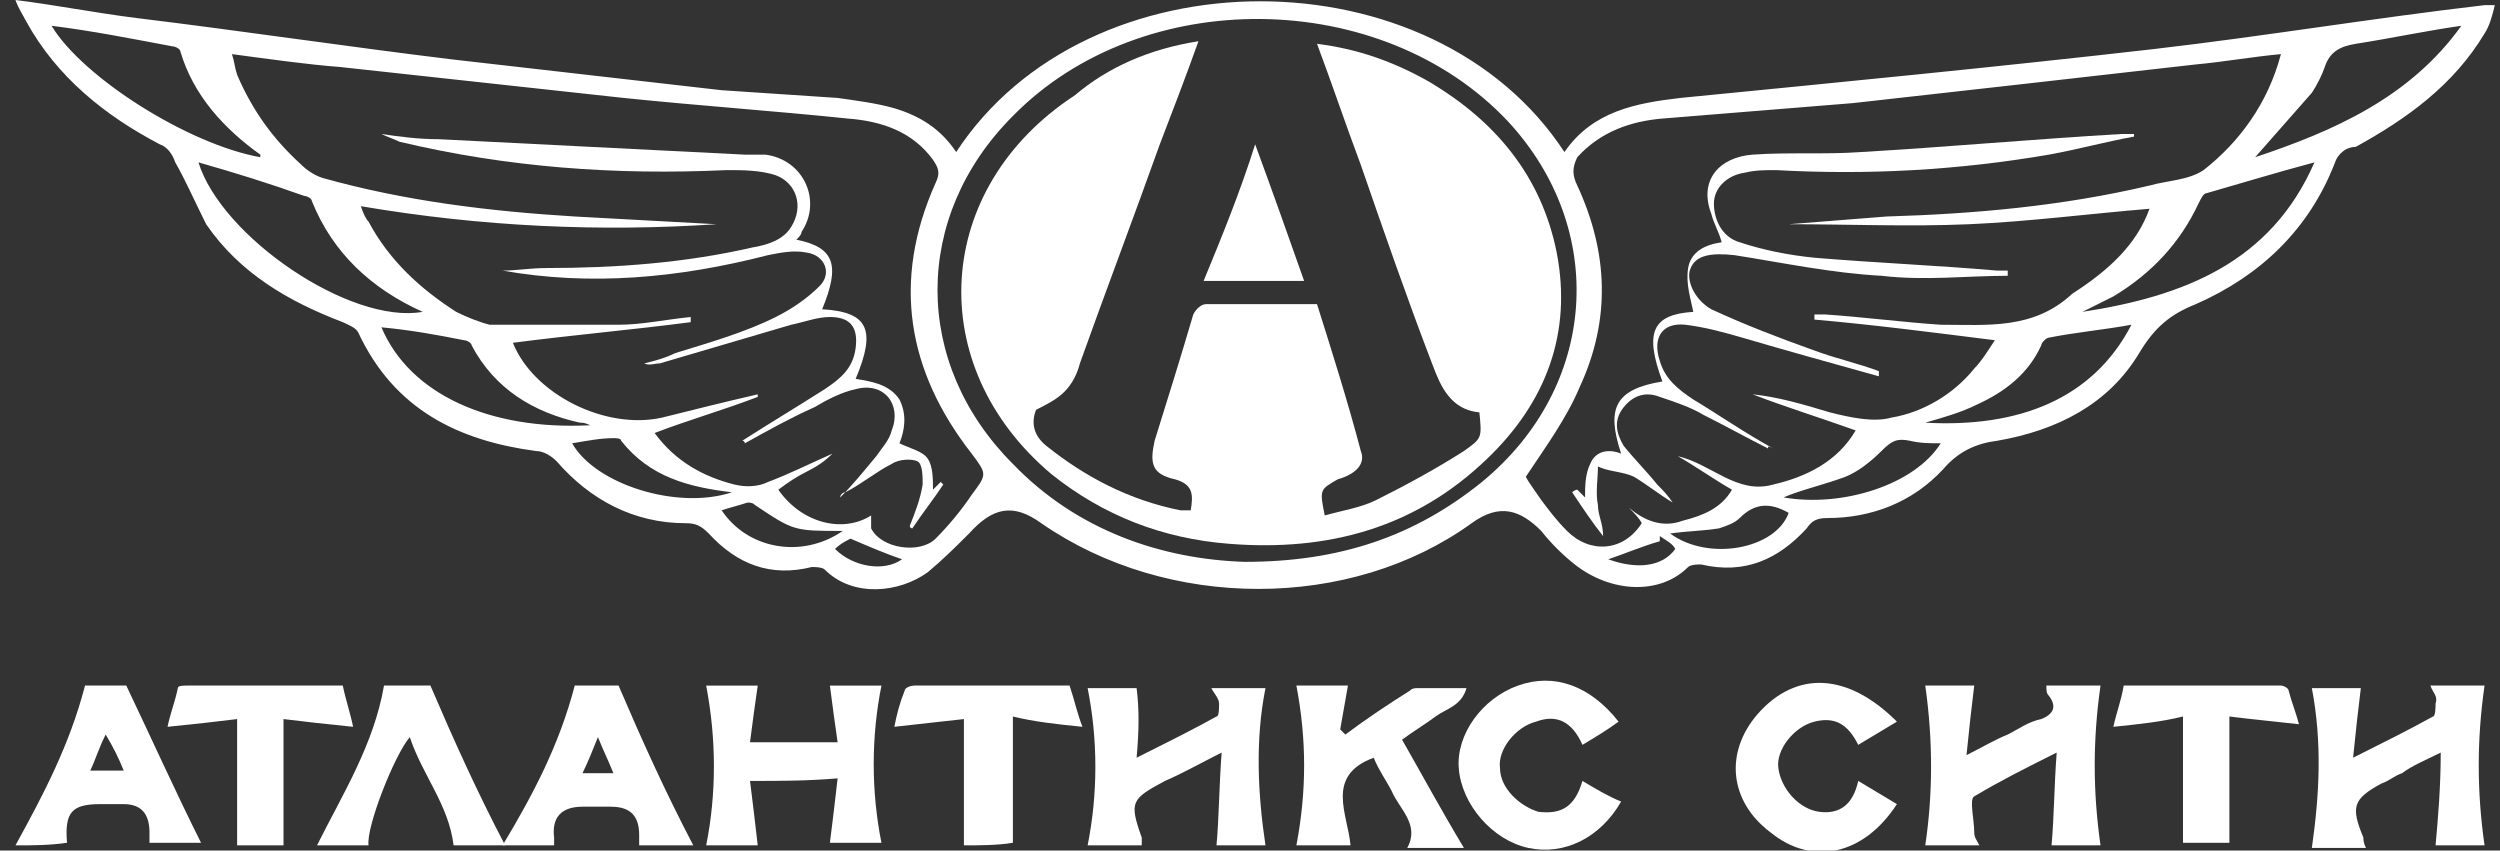 <?xml version="1.0" encoding="utf-8"?>
<!-- Generator: Adobe Illustrator 23.0.1, SVG Export Plug-In . SVG Version: 6.00 Build 0)  -->
<svg version="1.1" id="Layer_1" xmlns="http://www.w3.org/2000/svg" xmlns:xlink="http://www.w3.org/1999/xlink" x="0px" y="0px"
	 width="97px" height="33px" viewBox="0 0 97 33" enable-background="new 0 0 97 33" xml:space="preserve">
<rect x="0" y="0" width="97" height="33" fill="#333333" stroke="none"/>
<rect x="0.6" fill="none" width="96.1" height="33"/>
<g>
	<path fill="#FFFFFF" d="M0.6,0c1.6,0.2,3.1,0.5,4.7,0.7c4.1,0.5,8.1,1.1,12.2,1.6c3.5,0.4,7,0.8,10.5,1.2c1.5,0.1,3,0.2,4.5,0.3
		c0.7,0.1,1.5,0.2,2.2,0.4c1,0.3,1.8,0.8,2.4,1.7c5.1-7.8,18.5-7.8,23.6,0c1.1-1.6,2.8-1.9,4.5-2.1c6.1-0.6,12.3-1.2,18.4-1.9
		c4.3-0.5,8.5-1.2,12.8-1.7c0.1,0,0.1,0,0.4,0c-0.1,0.4-0.2,0.8-0.4,1.1c-1.2,2-3,3.3-5,4.4C91,5.7,90.7,6,90.6,6.3
		c-1,2.6-2.9,4.4-5.4,5.5c-1,0.4-1.6,0.9-2.2,1.9c-1.2,2-3.2,3-5.5,3.4c-0.8,0.1-1.5,0.4-2.1,1.1c-1.2,1.3-2.8,1.9-4.5,1.9
		c-0.4,0-0.6,0.1-0.8,0.4c-1.1,1.2-2.4,1.8-4.1,1.4c-0.1,0-0.4,0-0.5,0.1c-1.1,1.1-3,1-4.4-0.1c-0.5-0.4-0.9-0.8-1.3-1.3
		c-0.8-0.8-1.6-1.1-2.7-0.3c-4.7,3.4-11.8,3.4-16.7,0c-1.1-0.8-1.9-0.6-2.8,0.4c-0.5,0.5-1,1-1.6,1.5c-1.1,0.8-2.9,1-4-0.1
		c-0.1-0.1-0.4-0.1-0.5-0.1c-1.6,0.4-2.9-0.1-4-1.3c-0.3-0.3-0.5-0.4-0.9-0.4c-2,0-3.7-0.9-5-2.4c-0.2-0.2-0.5-0.4-0.8-0.4
		c-3-0.4-5.5-1.6-6.9-4.6c-0.1-0.2-0.4-0.3-0.6-0.4c-2.1-0.8-4-1.9-5.3-3.8C7.5,7.7,7.2,7,6.8,6.3C6.7,6,6.5,5.7,6.2,5.6
		C4.1,4.5,2.2,3,1,0.8C0.9,0.6,0.7,0.3,0.6,0z M33.8,20c0,0.2,0,0.4,0,0.5c0.4,0.8,1.9,1,2.5,0.4c0.5-0.5,1-1.1,1.4-1.7
		c0.6-0.8,0.6-0.8,0-1.6c-2.5-3.2-3.1-6.7-1.4-10.5c0.2-0.4,0.1-0.6-0.1-0.9c-0.8-1.1-2-1.5-3.3-1.6c-2.9-0.3-5.8-0.5-8.7-0.8
		c-3.7-0.4-7.3-0.8-11-1.2C11.9,2.5,10.5,2.3,9,2.1c0.1,0.3,0.1,0.5,0.2,0.8c0.6,1.4,1.4,2.5,2.5,3.5c0.2,0.2,0.5,0.4,0.8,0.5
		c3.2,0.9,6.5,1.3,9.8,1.5c1.8,0.1,3.7,0.2,5.5,0.3C23.3,9,18.7,8.8,14,8c0.1,0.3,0.2,0.5,0.3,0.6c0.8,1.5,2,2.6,3.4,3.5
		c0.4,0.2,0.9,0.4,1.3,0.5c1.7,0,3.3,0,5,0c0.9,0,1.8-0.2,2.8-0.3c0,0.1,0,0.1,0,0.2c-2.3,0.3-4.6,0.5-6.9,0.8
		c0.8,2,3.6,3.4,5.8,2.9c1.2-0.3,2.4-0.6,3.7-0.9c0,0,0,0.1,0,0.1c-1.3,0.5-2.7,0.9-4,1.4c0.8,1.1,1.9,1.7,3.1,2
		c0.4,0.1,0.9,0.1,1.3-0.1c0.8-0.3,1.6-0.7,2.5-1.1c-0.3,0.3-0.6,0.5-1,0.7c-0.4,0.2-0.7,0.4-1.1,0.7C31.1,20.3,32.7,20.7,33.8,20z
		 M83.4,8.1c-2.4,0.2-4.7,0.5-7,0.6c-2.3,0.1-4.7,0-7,0c1.3-0.1,2.5-0.2,3.8-0.3C76.6,8.3,80,8,83.4,7.2c0.7-0.2,1.5-0.2,2.1-0.6
		c1.4-1.1,2.5-2.6,3-4.5c-1.1,0.1-2.2,0.3-3.3,0.4C80.8,3,76.4,3.5,71.9,4c-2.5,0.2-4.9,0.4-7.4,0.6c-1.2,0.1-2.4,0.5-3.3,1.5
		C61,6.5,61,6.8,61.2,7.2c1.2,2.6,1.3,5.2,0.1,7.8c-0.5,1.2-1.3,2.3-2.1,3.5c0.1,0.2,0.4,0.6,0.6,0.9c0.3,0.4,0.6,0.8,1,1.2
		c0.9,0.9,2.2,0.8,2.9-0.3c-0.1-0.2-0.3-0.4-0.5-0.6c0.6,0.5,1.3,0.8,2.1,0.5c0.8-0.2,1.5-0.5,1.9-1.2c-0.7-0.4-1.4-0.9-2.1-1.3
		c1.3,0.3,2.3,1.5,3.7,1.1c1.3-0.3,2.5-0.9,3.2-2.1c-1.4-0.5-2.7-0.9-4-1.4c1,0.1,2,0.4,3,0.7c0.8,0.2,1.7,0.4,2.4,0.2
		c1.2-0.2,2.4-0.9,3.2-1.9c0.3-0.3,0.6-0.8,0.8-1.1c-2.4-0.3-4.7-0.6-7-0.8c0-0.1,0-0.1,0-0.2c0.1,0,0.3,0,0.4,0
		c1.5,0.1,3,0.3,4.5,0.4c1.8,0,3.6,0.2,5.1-1.2C81.8,10.5,82.9,9.5,83.4,8.1z M48.3,21.8c3.7,0,6.6-1,9.2-3.1c4.5-3.7,4.9-9.8,1-14
		c-4.9-5.2-14.2-5.3-19.2-0.2c-3.9,3.9-3.9,9.6,0,13.5C41.8,20.6,45.1,21.7,48.3,21.8z M89.8,6.3c-1.5,0.4-2.8,0.8-4.2,1.2
		c-0.1,0-0.2,0.2-0.3,0.4c-0.7,1.5-1.8,2.7-3.3,3.6c-0.4,0.2-0.8,0.4-1.2,0.6C84.7,11.5,88.1,10.2,89.8,6.3z M7.7,6.3
		c0.9,2.9,5.9,6.3,8.7,5.8c-2-0.9-3.5-2.3-4.3-4.3c0-0.1-0.2-0.2-0.3-0.2C10.4,7.1,9.1,6.7,7.7,6.3z M87.5,6.1c3-1,6-2.3,8-5.1
		c-1.4,0.2-2.8,0.5-4.1,0.7c-0.6,0.1-1,0.3-1.2,0.9c-0.1,0.3-0.3,0.7-0.5,1C89,4.4,88.2,5.3,87.5,6.1z M2,1c1.2,2,5.3,4.6,8.1,5.1
		c0,0,0-0.1,0-0.1C8.7,5,7.5,3.7,7,2c0-0.1-0.2-0.2-0.3-0.2C5.1,1.5,3.6,1.2,2,1z M14.8,12.7c1.1,2.6,4.2,4,8.1,3.8
		c-0.2-0.1-0.3-0.1-0.4-0.1c-1.8-0.4-3.3-1.3-4.2-3c0-0.1-0.2-0.2-0.3-0.2C17,13,15.9,12.8,14.8,12.7z M82.7,12.6
		c-1.1,0.2-2.2,0.3-3.2,0.5c-0.1,0-0.3,0.2-0.3,0.3c-0.5,1.1-1.4,1.8-2.5,2.3c-0.6,0.3-1.3,0.5-2,0.7C78.3,16.6,81.2,15.5,82.7,12.6
		z M75.3,17.2c-0.4,0-0.8,0-1.2-0.1c-0.5-0.1-0.7,0-1.1,0.4c-0.4,0.4-0.9,0.8-1.4,1c-0.8,0.3-1.7,0.5-2.4,0.8
		C71.5,19.7,74.3,18.8,75.3,17.2z M22.2,17.2c0.9,1.6,4.1,2.6,6.2,1.9c-1.7-0.2-3.2-0.6-4.3-2C24.1,17,23.9,17,23.8,17
		C23.3,17,22.8,17.1,22.2,17.2z M32.7,20.6c-1.9,0-1.9,0-3.4-1c-0.1-0.1-0.2-0.1-0.3-0.1c-0.3,0.1-0.7,0.2-1,0.3
		C29,21.3,31.1,21.7,32.7,20.6z M64.8,20.7c1.5,1.1,4.1,0.6,4.6-0.8c-0.7-0.4-1.3-0.4-1.9,0.2c-0.2,0.2-0.5,0.3-0.8,0.4
		C66.1,20.6,65.5,20.6,64.8,20.7z M64.4,20.8c0,0.1,0,0.1,0,0.2c-0.7,0.2-1.4,0.5-2,0.7c1.1,0.4,2.1,0.3,2.6-0.4
		C64.9,21.1,64.7,21,64.4,20.8z M32.4,21.3c0.7,0.7,1.9,0.9,2.6,0.4c-0.6-0.2-1.3-0.5-2-0.8C32.8,21,32.6,21.1,32.4,21.3z"/>
	<path fill="#FFFFFF" d="M94.3,26.6c0.8,0,1.5,0,2.1,0c-0.3,2.1-0.3,4.1,0,6.2c-0.7,0-1.3,0-1.9,0c0.1-1.1,0.2-2.3,0.2-3.6
		c-0.6,0.3-1.1,0.5-1.5,0.8c-0.3,0.1-0.5,0.3-0.8,0.4c-1.1,0.6-1.2,0.9-0.7,2.1c0,0.1,0,0.2,0.1,0.4c-0.4,0-0.7,0-1.1,0
		c-0.3,0-0.7,0-1,0c0.3-2.1,0.4-4.1,0-6.2c0.6,0,1.3,0,1.9,0c-0.1,0.8-0.2,1.7-0.3,2.7c1.2-0.6,2.2-1.1,3.1-1.6
		c0.1,0,0.1-0.4,0.1-0.5C94.6,27,94.4,26.9,94.3,26.6z"/>
	<path fill="#FFFFFF" d="M79.6,32.8c0.1-1.1,0.1-2.3,0.2-3.6c-1.2,0.6-2.2,1.1-3.2,1.7c-0.2,0.1,0,0.9,0,1.4c0,0.2,0.1,0.3,0.2,0.5
		c-0.8,0-1.4,0-2.1,0c0.3-2,0.3-4.1,0-6.2c0.6,0,1.3,0,1.9,0c-0.1,0.8-0.2,1.7-0.3,2.7c0.6-0.3,1.1-0.6,1.6-0.8
		c0.4-0.2,0.8-0.5,1.3-0.6c0.5-0.2,0.6-0.5,0.3-0.9c-0.1-0.1-0.1-0.2-0.1-0.4c0.7,0,1.4,0,2.1,0c-0.3,2.1-0.3,4.1,0,6.2
		C80.8,32.8,80.2,32.8,79.6,32.8z"/>
	<path fill="#FFFFFF" d="M44.1,29.4c1.2-0.6,2.2-1.1,3.1-1.6c0.1,0,0.1-0.3,0.1-0.5c0-0.2-0.2-0.4-0.3-0.6c0.8,0,1.5,0,2.1,0
		c-0.4,2-0.3,4.1,0,6.1c-0.6,0-1.3,0-1.9,0c0.1-1.1,0.1-2.3,0.2-3.6c-0.8,0.4-1.5,0.8-2.2,1.1c-1.3,0.7-1.4,0.8-0.9,2.2
		c0,0.1,0,0.2,0,0.3c-0.7,0-1.4,0-2.1,0c0.4-2,0.4-4.1,0-6.1c0.6,0,1.3,0,1.9,0C44.2,27.5,44.2,28.3,44.1,29.4z"/>
	<path fill="#FFFFFF" d="M29.1,30.3c0.1,0.8,0.2,1.6,0.3,2.5c-0.6,0-1.3,0-2,0c0.4-2,0.4-4.1,0-6.2c0.6,0,1.3,0,2,0
		c-0.1,0.7-0.2,1.4-0.3,2.2c1.2,0,2.2,0,3.4,0c-0.1-0.7-0.2-1.4-0.3-2.2c0.6,0,1.3,0,2,0c-0.4,2-0.4,4.1,0,6.1c-0.6,0-1.3,0-2,0
		c0.1-0.8,0.2-1.6,0.3-2.5C31.3,30.3,30.3,30.3,29.1,30.3z"/>
	<path fill="#FFFFFF" d="M50.3,32.8c0.4-2.1,0.4-4.1,0-6.2c0.6,0,1.3,0,2,0c-0.1,0.6-0.2,1.1-0.3,1.7c0.1,0.1,0.1,0.1,0.2,0.2
		c0.8-0.6,1.7-1.2,2.5-1.7c0.1-0.1,0.2-0.1,0.3-0.1c0.6,0,1.2,0,1.9,0c-0.2,0.7-0.8,0.8-1.2,1.1c-0.4,0.3-0.9,0.6-1.3,0.9
		c0.8,1.4,1.5,2.7,2.4,4.2c-0.8,0-1.5,0-2.2,0c0.5-0.9-0.3-1.5-0.6-2.2c-0.2-0.4-0.5-0.8-0.7-1.3c-1.9,0.7-1,2.2-0.9,3.4
		C51.6,32.8,51,32.8,50.3,32.8z"/>
	<path fill="#FFFFFF" d="M22.3,26.6c0.5,0,1.2,0,1.7,0c0.9,2.1,1.8,4.1,2.9,6.2c-0.7,0-1.4,0-2.1,0c0-0.1,0-0.3,0-0.4
		c0-0.7-0.3-1.1-1.1-1.1c-0.4,0-0.7,0-1.1,0c-0.8,0-1.2,0.4-1.1,1.2c0,0.1,0,0.2,0,0.3c-0.6,0-1.3,0-2,0
		C20.7,30.8,21.7,28.9,22.3,26.6z M23.8,30c-0.2-0.5-0.4-0.9-0.6-1.4c-0.2,0.5-0.4,1-0.6,1.4C23,30,23.4,30,23.8,30z"/>
	<path fill="#FFFFFF" d="M0.6,32.8c1.1-2,2.1-3.9,2.7-6.2c0.5,0,1.2,0,1.6,0c1,2.1,1.9,4.1,2.9,6.1c-0.6,0-1.3,0-2,0
		c0-0.1,0-0.2,0-0.4c0-0.7-0.3-1.1-1-1.1c-0.3,0-0.6,0-0.9,0c-1.1,0-1.4,0.3-1.3,1.5C1.9,32.8,1.3,32.8,0.6,32.8z M3.5,29.9
		c0.5,0,0.8,0,1.3,0c-0.2-0.5-0.4-0.9-0.7-1.4C3.8,29.1,3.7,29.5,3.5,29.9z"/>
	<path fill="#FFFFFF" d="M72.1,30.3c0.5,0.3,1,0.6,1.5,0.9c-1.3,2-3.3,2.4-4.9,1.1c-1.6-1.2-1.8-3.1-0.5-4.6
		c1.5-1.7,3.5-1.6,5.4,0.3c-0.5,0.3-1,0.6-1.5,0.9c-0.4-0.8-0.9-1.1-1.7-0.9c-0.8,0.2-1.5,1.1-1.4,1.8c0.1,0.8,0.8,1.6,1.6,1.7
		C71.4,31.6,71.9,31.2,72.1,30.3z"/>
	<path fill="#FFFFFF" d="M61.4,28.9c-0.4-0.9-1-1.2-1.8-0.9c-0.8,0.2-1.5,1.1-1.4,1.8c0,0.8,0.8,1.5,1.5,1.7
		c0.9,0.1,1.4-0.2,1.7-1.2c0.5,0.3,1,0.6,1.5,0.8c-0.8,1.4-2.2,2.1-3.6,1.8c-1.4-0.3-2.6-1.7-2.7-3.1c-0.1-1.3,0.9-2.7,2.3-3.2
		c1.4-0.5,2.8,0,3.9,1.4C62.4,28.3,61.9,28.6,61.4,28.9z"/>
	<path fill="#FFFFFF" d="M14.9,26.6c0.5,0,1.2,0,1.8,0c0.9,2.1,1.8,4.1,2.9,6.2c-0.8,0-1.4,0-2,0c-0.2-1.6-1.2-2.7-1.7-4.2
		c-0.6,0.7-1.7,3.5-1.6,4.2c-0.6,0-1.3,0-2,0C13.3,30.8,14.5,28.9,14.9,26.6z"/>
	<path fill="#FFFFFF" d="M82,28.2c0.1-0.5,0.3-1,0.4-1.6c2,0,4.1,0,6.1,0c0.1,0,0.3,0.1,0.3,0.2c0.1,0.4,0.3,0.9,0.4,1.3
		c-0.9-0.1-1.9-0.2-2.7-0.3c0,1.7,0,3.3,0,4.9c-0.6,0-1.3,0-1.8,0c0-1.6,0-3.2,0-4.9C83.9,28,83,28.1,82,28.2z"/>
	<path fill="#FFFFFF" d="M13.7,28.2c-1-0.1-1.9-0.2-2.7-0.3c0,1.7,0,3.3,0,4.9c-0.5,0-1.2,0-1.8,0c0-1.6,0-3.2,0-4.9
		c-0.8,0.1-1.7,0.2-2.7,0.3c0.1-0.5,0.3-1,0.4-1.5c0-0.1,0.2-0.1,0.4-0.1c2,0,4,0,6,0C13.4,27.1,13.6,27.7,13.7,28.2z"/>
	<path fill="#FFFFFF" d="M37.4,32.8c0-1.6,0-3.2,0-4.9c-0.9,0.1-1.8,0.2-2.7,0.3c0.1-0.5,0.2-0.9,0.4-1.4c0-0.1,0.2-0.2,0.4-0.2
		c2,0,4,0,6,0c0.2,0.6,0.3,1.1,0.5,1.6c-1-0.1-1.9-0.2-2.7-0.4c0,1.7,0,3.3,0,4.9C38.7,32.8,38,32.8,37.4,32.8z"/>
	<path fill="#FFFFFF" d="M19.5,10.5c0.5,0,1.1-0.1,1.7-0.1c2.7,0,5.4-0.2,8-0.8c0.6-0.1,1.2-0.3,1.5-0.8c0.5-0.8,0.2-1.7-0.6-2
		c-0.6-0.2-1.3-0.2-1.9-0.2c-4.3,0.2-8.5-0.1-12.7-1.1c-0.2-0.1-0.5-0.2-0.7-0.3c0.7,0.1,1.4,0.2,2.2,0.2c4,0.2,8,0.4,11.9,0.6
		c0.3,0,0.5,0,0.8,0c1.5,0.2,2.2,1.8,1.4,3c0,0.1-0.1,0.2-0.2,0.3c1.5,0.3,1.7,1,1,2.7c1.8,0.1,2.1,0.8,1.3,2.7
		c0.6,0.1,1.3,0.2,1.7,0.8c0.3,0.6,0.2,1.2,0,1.7c0.4,0.2,0.9,0.3,1.1,0.6c0.2,0.3,0.2,0.8,0.2,1.2c0.1-0.1,0.2-0.2,0.3-0.3
		c0,0,0.1,0.1,0.1,0.1c-0.4,0.6-0.8,1.1-1.2,1.7c0,0-0.1,0-0.1-0.1c0.2-0.5,0.4-1,0.5-1.6c0-0.3,0-0.8-0.2-0.9
		c-0.2-0.1-0.7-0.1-1,0.1c-0.6,0.3-1.2,0.8-1.8,1.1c-0.1,0-0.2,0.1-0.2,0.2c0.5-0.5,0.9-1,1.4-1.6c0.2-0.3,0.5-0.6,0.6-1
		c0.4-1-0.3-1.9-1.4-1.6c-0.5,0.1-1.1,0.4-1.6,0.7c-0.9,0.4-1.8,0.9-2.7,1.4c0,0,0-0.1-0.1-0.1c1.1-0.7,2.1-1.3,3.2-2
		c0.6-0.4,1.1-0.8,1.2-1.6c0.1-0.8-0.2-1.2-1-1.2c-0.5,0-1,0.2-1.5,0.3c-1.7,0.5-3.4,1-5.1,1.5c-0.2,0-0.4,0.1-0.6,0
		c0.4-0.1,0.8-0.2,1.2-0.4c1.3-0.4,2.7-0.8,3.9-1.4c0.6-0.3,1.2-0.7,1.7-1.2c0.5-0.5,0.2-1.2-0.5-1.3c-0.5-0.1-1,0-1.5,0.1
		C26.3,10.8,22.9,11.1,19.5,10.5z"/>
	<path fill="#FFFFFF" d="M68.6,17.4c-0.8-0.4-1.7-0.9-2.5-1.3c-0.5-0.3-1.1-0.5-1.7-0.7c-0.5-0.2-1-0.1-1.4,0.4
		c-0.4,0.5-0.3,1,0,1.5c0.4,0.5,0.9,1,1.3,1.5c0.2,0.2,0.4,0.4,0.6,0.7c-0.5-0.3-1-0.7-1.5-1c-0.4-0.2-1-0.2-1.4-0.4
		c0,0.5-0.1,1,0,1.5c0,0.4,0.2,0.7,0.2,1.2c-0.4-0.5-0.8-1.1-1.2-1.7c0,0,0.1-0.1,0.2-0.1c0.1,0.1,0.2,0.2,0.3,0.3
		c0-0.4,0-0.9,0.2-1.3c0.2-0.5,0.7-0.6,1.2-0.4c-0.6-1.8-0.2-2.5,1.6-2.8c-0.7-1.9-0.4-2.6,1.2-2.7c-0.1-0.5-0.3-1.1-0.2-1.7
		c0.1-0.6,0.6-0.9,1.3-1c-0.1-0.4-0.3-0.7-0.4-1.1C65.9,7,66.7,6.1,68,6c1.4-0.1,2.8,0,4.2-0.1c3.4-0.2,6.7-0.5,10.1-0.7
		c0.1,0,0.3,0,0.5,0c0,0,0,0.1,0,0.1c-1.1,0.2-2.2,0.5-3.3,0.7C76,6.6,72.5,6.8,68.9,6.6c-0.4,0-0.8,0-1.2,0.1
		c-0.7,0.1-1.2,0.6-1.2,1.2c0,0.6,0.3,1.3,1,1.5c0.9,0.3,1.9,0.5,2.9,0.6c2.4,0.2,4.8,0.3,7.1,0.5c0.1,0,0.2,0,0.4,0
		c0,0.1,0,0.1,0,0.2c-1.6,0-3.2,0.2-4.9,0c-1.9-0.1-3.8-0.5-5.7-0.8c-0.9-0.1-1.5,0-1.7,0.5c-0.2,0.4,0.1,1.2,0.8,1.6
		c1.3,0.6,2.6,1.1,4,1.6c0.8,0.3,1.7,0.5,2.5,0.8c0,0.1,0,0.1,0,0.2c-1.8-0.5-3.6-1-5.3-1.5c-0.7-0.2-1.4-0.4-2.2-0.5
		c-0.9-0.1-1.3,0.5-1,1.4c0.2,0.7,0.7,1.1,1.3,1.5c1,0.6,2,1.3,3.1,1.9C68.6,17.3,68.6,17.3,68.6,17.4z"/>
	<path fill="#FFFFFF" d="M46.5,1.6c-0.5,1.4-1,2.7-1.5,4c-1,2.8-2.1,5.7-3.1,8.5c-0.1,0.4-0.3,0.8-0.6,1.1c-0.3,0.3-0.7,0.5-1.1,0.7
		c-0.2,0.5-0.1,1,0.4,1.4c1.5,1.2,3.2,2.1,5.2,2.5c0.1,0,0.2,0,0.4,0c0.1-0.6,0.1-1-0.6-1.2c-0.9-0.2-1-0.6-0.8-1.5
		c0.5-1.6,1-3.2,1.5-4.9c0.1-0.2,0.3-0.4,0.5-0.4c1.4,0,2.8,0,4.3,0c0.6,1.9,1.2,3.8,1.7,5.7c0.2,0.5-0.2,0.9-0.9,1.1
		C51.2,19,51.2,19,51.4,20c0.7-0.2,1.4-0.3,2-0.6c1.2-0.6,2.3-1.2,3.4-1.9c0.7-0.5,0.7-0.5,0.6-1.5c-1.1-0.1-1.5-1-1.8-1.8
		c-1-2.6-1.9-5.2-2.8-7.8c-0.6-1.6-1.1-3.1-1.7-4.7c1.6,0.2,3,0.7,4.4,1.5c2.5,1.5,4.3,3.6,4.9,6.6c0.6,3.1-0.4,5.8-2.7,8
		c-2.8,2.7-6.2,3.6-10,3.3c-2.6-0.2-4.9-1.1-6.9-2.7c-5-4.2-4.6-11.1,0.9-14.7C43,2.6,44.6,1.9,46.5,1.6z"/>
	<path fill="#FFFFFF" d="M48.7,5.6c0.7,1.9,1.3,3.6,1.9,5.3c-1.3,0-2.6,0-3.9,0C47.4,9.2,48.1,7.5,48.7,5.6z"/>
</g>
</svg>
